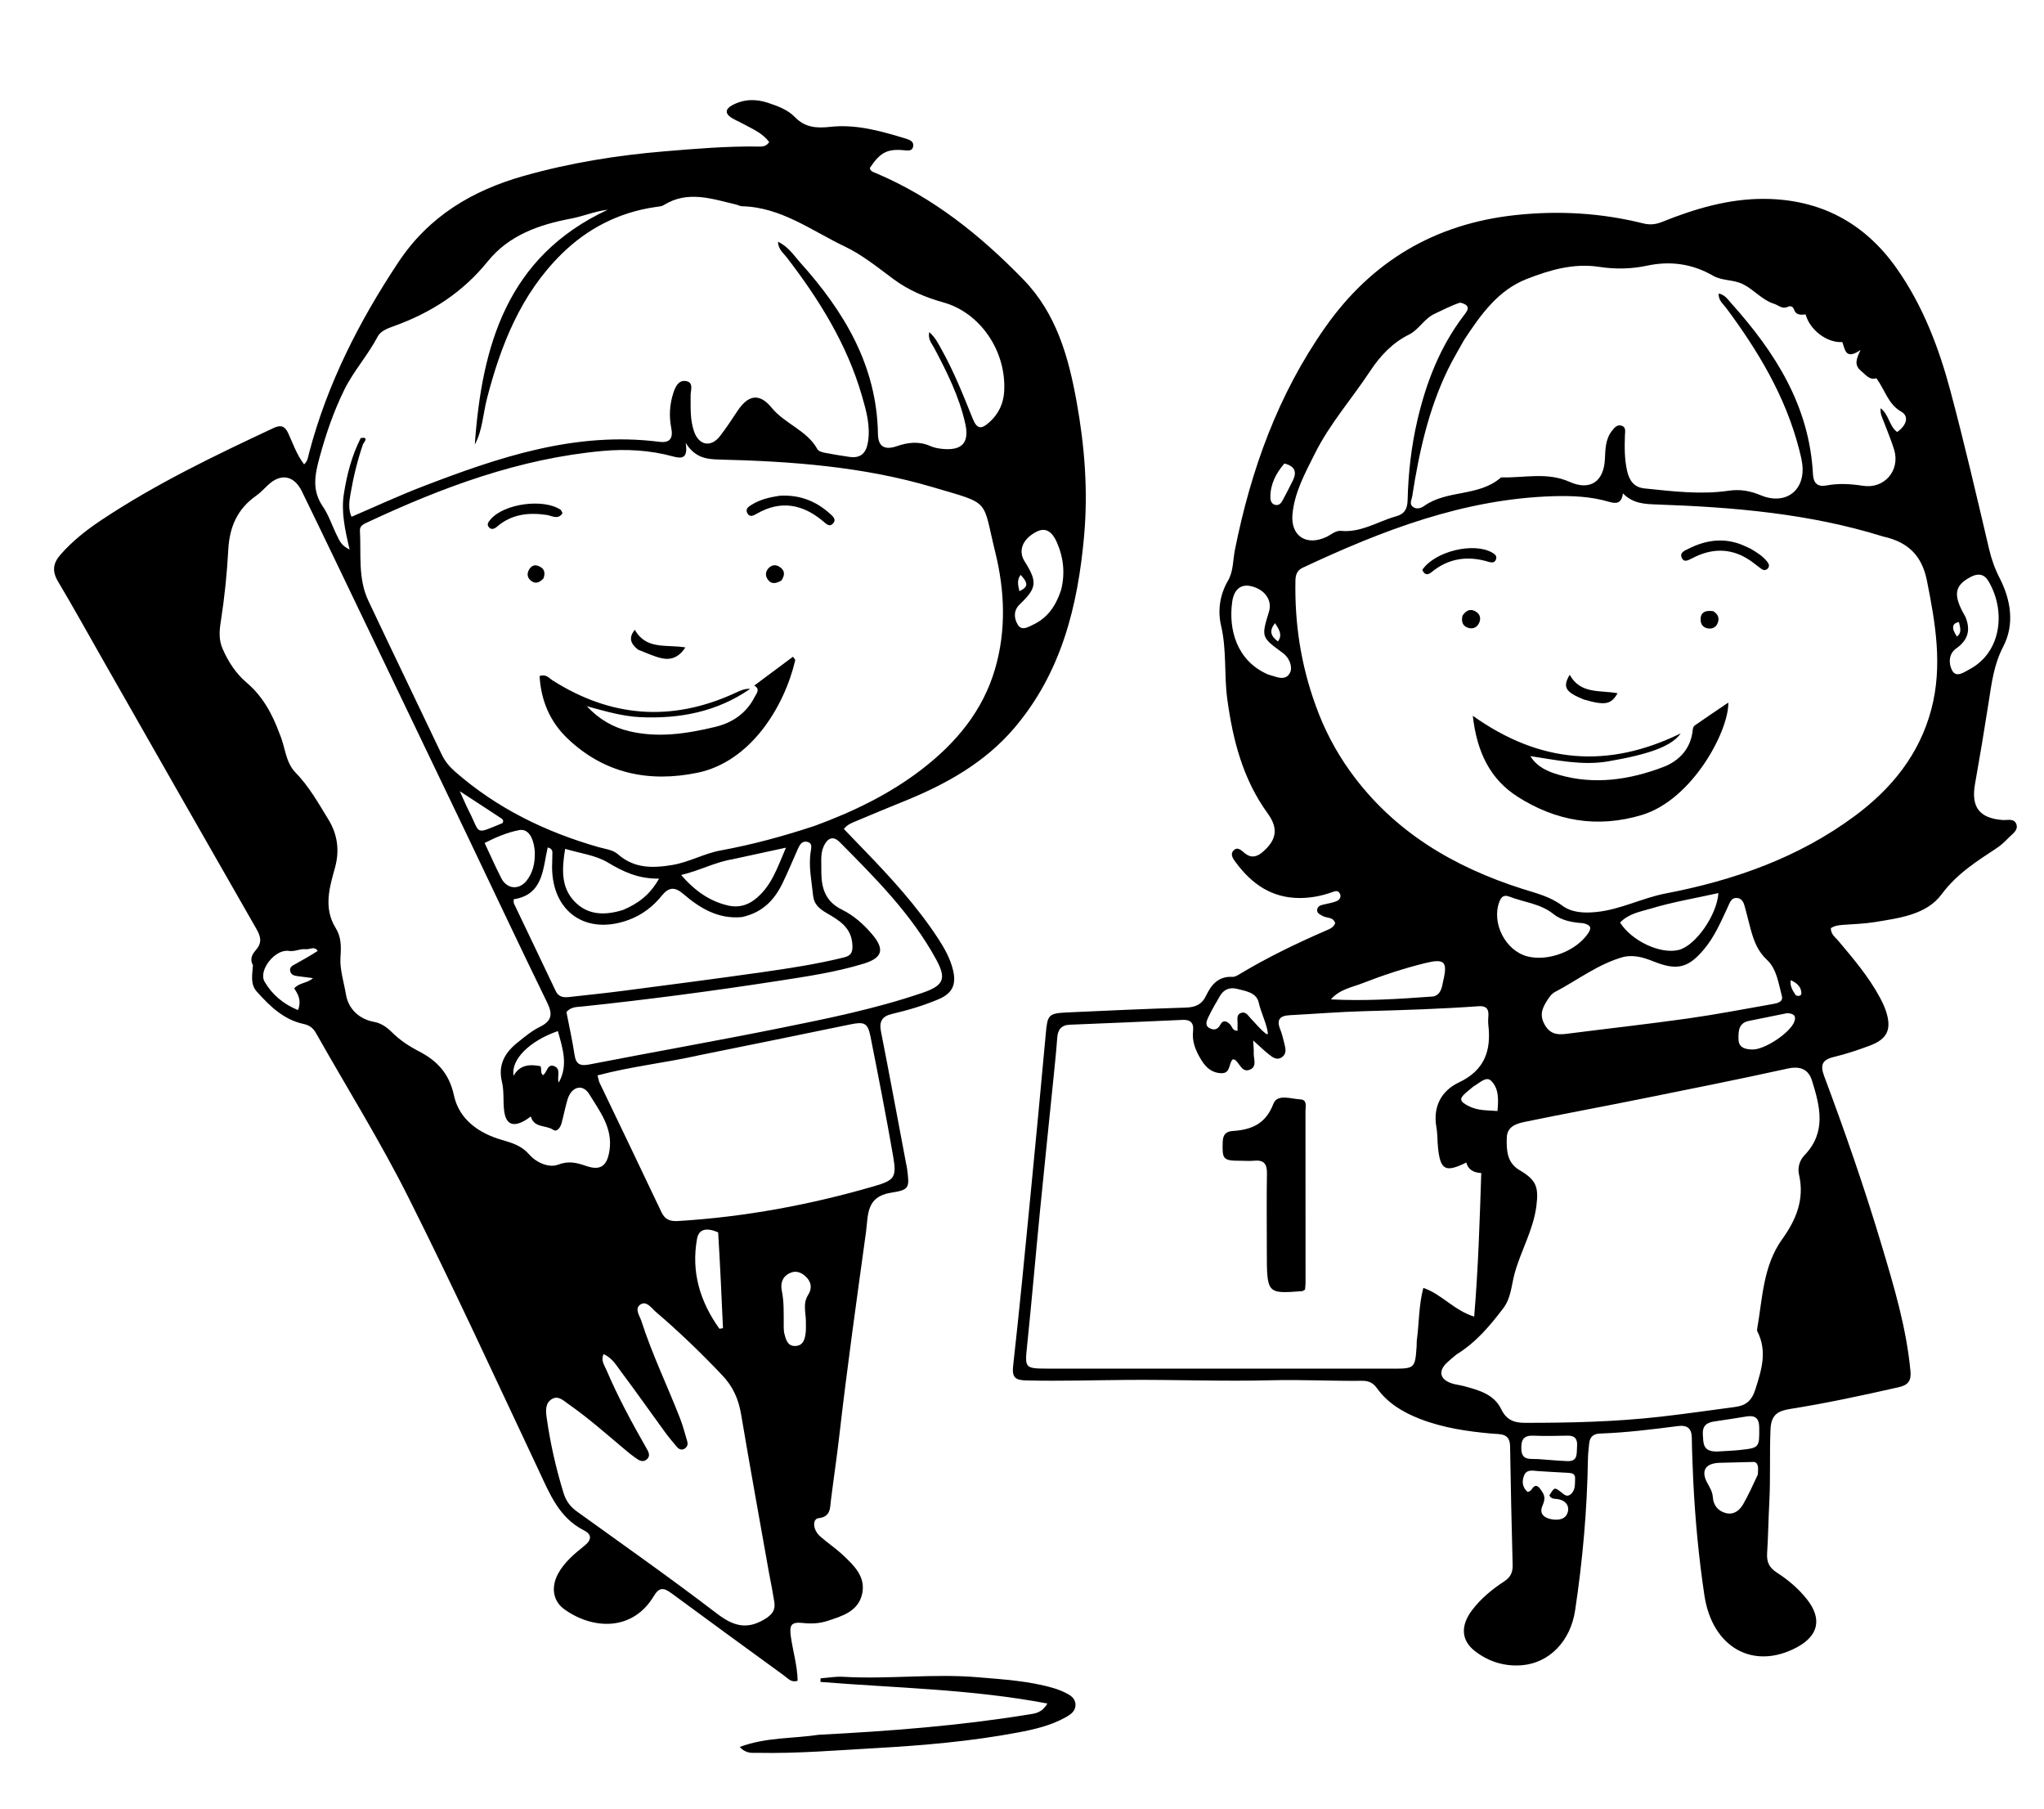 <svg version="1.1" id="Layer_1" xmlns="http://www.w3.org/2000/svg" xmlns:xlink="http://www.w3.org/1999/xlink" x="0px" y="0px"
	 width="100%" viewBox="0 0 832 736" enable-background="new 0 0 832 736" xml:space="preserve">
<path fill="#000000" opacity="1" stroke="none" 
	d="
M102.955,392.756 
	C101.443,390.031 102.912,388.065 104.225,386.525 
	C106.738,383.576 106.172,381.154 104.384,378.037 
	C83.662,341.916 63.073,305.718 42.452,269.539 
	C36.183,258.54 30.055,247.458 23.588,236.576 
	C21.134,232.446 21.585,229.174 24.6,225.732 
	C29.479,220.163 35.227,215.649 41.349,211.578 
	C63.486,196.86 87.363,185.401 111.367,174.169 
	C114.244,172.823 115.93,173.302 117.289,176.229 
	C119.244,180.439 120.706,184.917 123.778,188.971 
	C125.304,187.623 125.417,185.828 125.849,184.189 
	C133.239,156.172 146.153,130.824 162.127,106.752 
	C174.571,87.999 192.164,77.547 213.168,71.597 
	C231.958,66.273 251.109,63.199 270.56,61.577 
	C283.175,60.525 295.767,59.464 308.438,59.63 
	C310.039,59.651 311.806,59.788 313.082,57.83 
	C310.377,54.076 306.158,52.439 302.311,50.306 
	C300.855,49.499 299.288,48.882 297.876,48.008 
	C295.015,46.237 295.198,44.347 298.048,42.817 
	C302.712,40.312 307.616,40.183 312.581,41.832 
	C316.557,43.154 320.66,44.645 323.54,47.632 
	C327.734,51.983 332.479,52.221 337.959,51.62 
	C348.613,50.452 358.74,53.383 368.79,56.437 
	C370.384,56.922 372.187,57.633 371.653,59.808 
	C371.252,61.445 369.706,61.306 368.331,61.167 
	C361.248,60.454 358.383,61.9 354.071,68.34 
	C354.265,69.775 355.56,70.043 356.561,70.466 
	C379.855,80.305 399.073,95.772 416.527,113.713 
	C429.974,127.535 434.894,145.116 438.199,163.294 
	C441.481,181.342 442.922,199.553 441.295,217.914 
	C438.754,246.601 432.014,273.839 412.779,296.358 
	C400.699,310.5 384.824,319.274 367.796,326.141 
	C361.313,328.755 354.864,331.453 348.421,334.162 
	C346.773,334.855 345.015,335.446 343.478,337.337 
	C346.407,340.376 349.256,343.337 352.111,346.293 
	C362.889,357.449 373.339,368.88 381.859,381.921 
	C384.514,385.984 386.864,390.207 387.973,394.977 
	C389.314,400.744 387.576,404.261 382.118,406.59 
	C375.98,409.208 369.578,411.089 363.095,412.61 
	C359.016,413.567 357.789,415.658 358.602,419.788 
	C362.134,437.712 365.451,455.679 368.848,473.63 
	C368.971,474.284 369.141,474.932 369.225,475.591 
	C370.202,483.256 370.341,484.192 362.738,485.352 
	C352.419,486.926 353.425,494.641 352.502,501.349 
	C348.697,529.003 344.796,556.651 341.618,584.381 
	C340.615,593.14 339.3,601.85 338.214,610.592 
	C337.834,613.652 338.18,617.22 333.221,617.805 
	C330.556,618.12 330.842,622.574 333.812,625.187 
	C336.809,627.825 340.162,630.069 343.074,632.791 
	C347.615,637.035 352.432,641.628 350.947,648.538 
	C349.397,655.752 342.811,657.657 336.743,659.635 
	C333.554,660.674 330.27,660.837 326.883,660.466 
	C322.173,659.952 321.24,661.145 321.887,665.822 
	C322.723,671.862 324.558,677.762 324.678,683.954 
	C322.098,684.824 320.77,683.04 319.248,681.932 
	C303.894,670.754 288.532,659.587 273.252,648.311 
	C270.271,646.111 268.361,645.762 266.159,649.457 
	C257.576,663.855 241.388,663.271 229.681,654.854 
	C225.072,651.54 224.229,645.886 227.117,640.497 
	C229.702,635.673 233.862,632.266 238.006,628.93 
	C240.965,626.547 240.855,624.357 237.744,622.789 
	C227.497,617.629 223.741,607.815 219.256,598.303 
	C201.711,561.093 184.541,523.689 166.073,486.939 
	C154.643,464.195 141.104,442.511 128.573,420.317 
	C127.401,418.241 125.832,417.182 123.554,416.69 
	C115.448,414.939 109.865,409.455 104.577,403.586 
	C101.742,400.439 102.735,396.712 102.955,392.756 
M331.635,336.067 
	C347.191,330.342 362.023,323.233 375.227,313.062 
	C389.144,302.342 400.054,289.317 405.046,272.171 
	C409.625,256.448 408.992,240.436 405.13,224.776 
	C399.679,202.672 403.614,205.347 379.692,198.252 
	C351.428,189.871 322.182,187.714 292.838,187.006 
	C287.742,186.883 282.904,186.386 279.096,180.214 
	C280.143,186.613 277.57,186.73 273.996,185.753 
	C264.566,183.174 254.884,182.637 245.249,183.516 
	C211.436,186.599 180.159,198.242 149.7,212.489 
	C148.195,213.193 146.397,213.866 146.51,215.903 
	C147.04,225.477 145.643,235.356 149.91,244.406 
	C159.783,265.35 169.9,286.18 179.827,307.099 
	C181.157,309.901 183.034,312.085 185.322,314.086 
	C202.334,328.966 222.101,338.568 243.684,344.743 
	C246.389,345.517 249.407,345.76 251.588,347.673 
	C258.175,353.448 265.662,353.335 273.708,351.987 
	C280.532,350.843 286.574,347.322 293.242,346.1 
	C306.05,343.752 318.556,340.387 331.635,336.067 
M146.814,178.287 
	C150.542,177.536 147.892,180.376 147.8,180.641 
	C145.506,187.27 143.867,194.061 142.68,200.957 
	C142.159,203.984 141.67,207.097 143.083,210.304 
	C152.863,206.115 162.207,201.757 171.807,198.064 
	C202.869,186.115 234.221,175.441 268.385,179.794 
	C272.909,180.371 274.019,178.112 273.228,174.13 
	C272.266,169.291 272.578,164.474 274.109,159.822 
	C274.883,157.469 276.161,154.635 279.108,155.052 
	C282.504,155.533 281.105,158.755 281.116,160.833 
	C281.141,165.838 280.842,170.872 282.546,175.673 
	C284.538,181.286 289.409,182.157 293.033,177.509 
	C295.587,174.233 297.867,170.735 300.165,167.267 
	C304.531,160.675 309.09,159.797 314.118,165.942 
	C319.537,172.565 328.47,175.071 332.744,182.834 
	C333.192,183.648 334.732,184.055 335.841,184.276 
	C339.101,184.927 342.393,185.426 345.683,185.917 
	C350.176,186.587 352.496,184.561 353.262,180.115 
	C354.411,173.451 352.614,167.171 350.817,160.982 
	C344.728,140.009 333.4,121.833 320.197,104.692 
	C318.879,102.98 316.83,101.571 316.664,98.358 
	C320.984,100.449 323.11,103.93 325.696,106.812 
	C343.575,126.735 356.915,148.726 357.363,176.608 
	C357.445,181.722 360.042,183.288 365.056,181.567 
	C369.639,179.994 374.082,179.48 378.671,181.511 
	C380.167,182.173 381.875,182.501 383.517,182.666 
	C391.625,183.479 394.668,180.153 392.893,172.307 
	C390.406,161.316 385.429,151.334 380.177,141.465 
	C379.255,139.733 377.649,138.094 378.244,135.133 
	C380.737,137.357 381.869,139.749 383.146,142.026 
	C388.21,151.059 392.029,160.646 395.882,170.232 
	C397.672,174.685 399.359,174.878 402.873,171.68 
	C406.498,168.382 408.451,164.198 408.74,159.358 
	C409.726,142.81 398.925,127.218 384.04,123.077 
	C376.831,121.072 369.93,118.188 363.767,113.643 
	C357.349,108.91 351.033,103.716 343.909,100.332 
	C330.371,93.9 317.96,84.286 302.007,83.931 
	C301.206,83.913 300.423,83.437 299.615,83.245 
	C289.788,80.911 279.965,77.378 270.168,83.456 
	C269.235,84.035 267.938,84.082 266.791,84.248 
	C251.935,86.407 239.181,92.93 228.568,103.381 
	C212.088,119.609 203.912,140.218 198.24,162.111 
	C196.601,168.436 196.416,175.127 193.263,180.922 
	C196.148,140.68 206.336,104.459 247.369,85.349 
	C242.125,85.955 237.432,88.016 232.428,88.958 
	C219.5,91.392 207.149,95.682 198.538,106.362 
	C188.37,118.973 175.453,127.274 160.421,132.681 
	C157.883,133.594 154.947,134.656 153.772,136.898 
	C149.785,144.507 143.906,151.011 140.184,158.543 
	C135.887,167.239 132.659,176.607 130.077,186.132 
	C128.185,193.113 126.867,199.459 131.357,206.029 
	C133.862,209.696 135.238,214.123 137.26,218.139 
	C138.168,219.941 138.889,222.036 142.311,223.612 
	C140.349,215.382 138.807,208.146 140.005,200.748 
	C141.234,193.153 143.068,185.744 146.814,178.287 
M113.843,298.713 
	C116.11,303.872 116.158,310.148 120.221,314.305 
	C125.795,320.008 129.596,326.845 133.669,333.478 
	C137.325,339.43 138.327,345.967 136.36,353.089 
	C134.127,361.175 131.571,369.473 136.645,377.657 
	C138.904,381.3 138.91,385.076 138.581,389.597 
	C138.238,394.315 139.981,399.676 140.828,404.737 
	C141.762,410.316 145.933,414.699 152.298,415.849 
	C155.172,416.368 157.524,418.066 159.546,420.078 
	C162.777,423.292 166.482,425.734 170.517,427.82 
	C177.906,431.64 182.861,436.828 184.773,445.745 
	C186.87,455.525 194.889,461.174 204.258,463.866 
	C208.557,465.101 212.38,466.289 215.402,469.789 
	C218.441,473.308 223.638,475.281 227.066,473.979 
	C231.613,472.251 234.794,473.187 238.759,474.528 
	C244.625,476.511 247.151,474.302 248.088,468.181 
	C249.495,458.993 244.102,452.223 239.89,445.316 
	C237.143,440.813 232.579,442.21 231.016,447.41 
	C230.062,450.585 229.448,453.862 228.585,457.067 
	C228.125,458.777 226.747,460.834 225.206,459.776 
	C222.205,457.717 217.393,459.148 216.07,454.325 
	C215.122,454.991 214.613,455.391 214.065,455.727 
	C208.855,458.925 205.824,457.617 205.171,451.715 
	C204.749,447.913 205.207,443.942 204.32,440.277 
	C202.604,433.19 205.595,428.306 210.715,424.199 
	C213.568,421.911 216.455,419.501 219.699,417.901 
	C224.5,415.535 225.11,412.876 222.767,408.08 
	C211.659,385.336 200.908,362.417 189.982,339.584 
	C176.9,312.242 163.778,284.919 150.658,257.596 
	C141.428,238.375 132.237,219.135 122.894,199.969 
	C119.657,193.329 114.144,192.502 108.955,197.513 
	C107.399,199.016 105.88,200.605 104.125,201.844 
	C96.576,207.174 93.425,214.504 92.928,223.613 
	C92.396,233.382 91.403,243.162 89.888,252.824 
	C89.266,256.784 89.002,260.313 90.595,263.979 
	C92.888,269.257 95.985,274.045 100.338,277.743 
	C106.799,283.234 110.737,290.208 113.843,298.713 
M284.766,429.382 
	C271.09,432.481 257.06,433.941 243.223,437.617 
	C243.621,439.084 243.717,439.914 244.058,440.626 
	C252.466,458.203 260.953,475.741 269.28,493.356 
	C270.782,496.532 273.05,497.061 276.151,496.872 
	C303.166,495.224 329.601,490.313 355.563,482.79 
	C364.182,480.293 365.05,479.178 363.517,470.341 
	C360.701,454.115 357.53,437.948 354.325,421.793 
	C353.235,416.301 351.853,415.689 346.209,416.852 
	C326.014,421.014 305.815,425.157 284.766,429.382 
M313.057,640.272 
	C309.231,618.676 305.292,597.1 301.65,575.473 
	C300.619,569.348 298.34,564.231 294.022,559.685 
	C285.408,550.618 276.44,541.946 266.932,533.837 
	C265.15,532.317 263.221,529.232 260.719,530.83 
	C258.11,532.498 260.385,535.427 261.086,537.605 
	C265.426,551.091 271.601,563.858 276.753,577.028 
	C277.96,580.114 278.795,583.348 279.735,586.534 
	C280.096,587.757 279.766,588.866 278.602,589.55 
	C277.348,590.288 276.278,589.679 275.502,588.779 
	C273.767,586.764 272.078,584.699 270.512,582.552 
	C264.626,574.482 258.888,566.303 252.894,558.315 
	C250.89,555.645 249.145,552.512 245.665,551.048 
	C244.504,553.689 246.005,555.529 246.816,557.433 
	C251.456,568.324 257.066,578.72 262.932,588.99 
	C263.78,590.474 265.11,592.408 263.175,593.951 
	C261.374,595.387 259.729,593.997 258.236,592.94 
	C257.15,592.171 256.105,591.339 255.084,590.485 
	C247.295,583.971 239.714,577.197 231.371,571.375 
	C229.376,569.983 227.247,567.778 224.664,569.317 
	C221.821,571.011 222.14,574.207 222.536,577.021 
	C223.997,587.403 226.321,597.594 229.41,607.622 
	C230.388,610.8 232.122,613.13 234.828,615.079 
	C253.88,628.794 273.09,642.308 291.732,656.564 
	C298.292,661.581 303.817,663.393 311.217,658.937 
	C314.292,657.086 315.711,655.257 315.176,651.888 
	C314.602,648.281 313.932,644.689 313.057,640.272 
M302.033,373.191 
	C292.465,374.136 284.959,369.651 278.14,363.781 
	C274.751,360.864 272.243,360.919 269.429,364.42 
	C265.831,368.896 261.365,372.323 255.904,374.339 
	C238.635,380.715 224.766,371.169 224.721,352.855 
	C224.717,351.191 224.851,349.526 224.827,347.863 
	C224.811,346.79 225.235,345.45 222.947,344.852 
	C220.91,353.545 221.215,364.086 209.085,365.947 
	C209.132,366.743 209.017,367.292 209.209,367.695 
	C214.86,379.56 220.569,391.397 226.197,403.273 
	C227.363,405.733 229.34,405.983 231.61,405.729 
	C239.038,404.899 246.477,404.144 253.888,403.177 
	C272.655,400.73 291.427,398.298 310.164,395.633 
	C321.336,394.044 332.501,392.338 343.482,389.628 
	C346.425,388.901 347.157,387.609 346.96,384.377 
	C346.529,377.305 341.49,374.503 336.483,371.561 
	C333.617,369.877 331.327,368.066 330.97,364.466 
	C330.38,358.523 329.047,352.63 329.988,346.599 
	C330.241,344.982 330.801,343.006 328.457,342.552 
	C326.483,342.17 325.523,343.749 324.815,345.336 
	C322.714,350.043 320.766,354.824 318.505,359.452 
	C315.236,366.142 310.523,371.313 302.033,373.191 
M334.324,355.256 
	C334.401,361.77 336.199,366.989 342.75,370.197 
	C347.485,372.516 351.585,376.159 355.059,380.275 
	C360.175,386.336 359.213,389.798 351.595,392.134 
	C340.113,395.655 328.239,397.388 316.42,399.214 
	C289.973,403.298 263.445,406.811 236.824,409.603 
	C234.82,409.814 232.446,409.665 230.558,411.825 
	C231.655,417.494 232.969,423.319 233.856,429.209 
	C234.455,433.186 236.187,433.895 239.986,433.155 
	C265.603,428.168 291.312,423.646 316.895,418.499 
	C336.615,414.531 356.372,410.541 375.464,404.025 
	C384.209,401.039 385.332,398.263 381.011,390.346 
	C370.985,371.977 356.334,357.338 341.776,342.674 
	C338.99,339.867 336.699,341.199 335.242,344.48 
	C333.825,347.67 334.422,351.038 334.324,355.256 
M253.628,370.283 
	C259.498,367.794 264.482,364.322 268.26,357.543 
	C259.755,357.676 253.586,354.677 247.318,350.93 
	C242.409,347.994 236.173,347.278 230.035,345.428 
	C228.71,353.609 228.266,361.012 233.848,366.839 
	C239.065,372.283 245.867,372.72 253.628,370.283 
M298.106,349.683 
	C291.073,350.829 284.838,354.281 277.249,356.073 
	C282.95,362.635 288.998,366.814 296.514,368.528 
	C300.194,369.367 303.827,368.588 306.941,366.259 
	C313.949,361.018 316.384,353.154 319.919,344.947 
	C312.194,346.619 305.562,348.055 298.106,349.683 
M431.886,240.189 
	C433.606,233.498 432.949,226.978 430.193,220.71 
	C428.067,215.877 425.319,214.593 421.808,216.433 
	C416.199,219.372 414.33,224.113 417.071,228.451 
	C422.335,236.783 422.045,239.294 415.127,245.879 
	C412.54,248.341 412.668,251.431 414.215,254.101 
	C415.814,256.863 418.32,255.241 420.395,254.276 
	C426.192,251.582 429.654,246.878 431.886,240.189 
M217.689,346.671 
	C217.243,340.681 214.917,337.094 211.262,337.81 
	C206.484,338.746 201.929,340.667 197.262,343.043 
	C199.677,348.173 201.73,352.857 204.061,357.398 
	C206.375,361.905 211.393,362.302 214.467,358.234 
	C216.827,355.11 217.823,351.448 217.689,346.671 
M292.323,501.486 
	C287.43,499.405 284.433,500.201 283.726,504.113 
	C281.284,517.625 284.95,529.695 292.801,540.683 
	C292.886,540.801 293.4,540.611 294.285,540.482 
	C293.716,527.777 293.145,515.028 292.323,501.486 
M129.321,386.961 
	C127.948,384.87 126.042,386.47 124.399,386.274 
	C122.083,385.998 119.966,387.365 117.534,386.968 
	C112.083,386.076 104.99,394.832 107.719,399.526 
	C110.764,404.762 115.441,408.677 121.304,411.039 
	C122.778,407.283 121.431,404.713 119.753,402.225 
	C121.78,399.804 125.053,400.21 127.4,398.041 
	C125.025,397.734 123.068,397.471 121.109,397.231 
	C119.721,397.06 118.41,396.685 118.114,395.115 
	C117.795,393.423 119.213,392.871 120.354,392.234 
	C123.242,390.622 126.15,389.046 129.321,386.961 
M319.009,540.115 
	C319.078,540.942 319.032,541.798 319.238,542.588 
	C319.873,545.023 320.513,547.836 323.673,547.741 
	C327.074,547.639 327.702,544.784 327.973,542.023 
	C328.102,540.707 328.014,539.37 328.037,538.042 
	C328.102,534.318 326.619,530.559 328.975,526.901 
	C330.677,524.26 330.28,521.504 327.764,519.287 
	C325.847,517.599 323.727,516.957 321.352,518.135 
	C318.338,519.63 317.635,522.376 318.241,525.315 
	C319.193,529.931 318.973,534.563 319.009,540.115 
M219.992,433.867 
	C220.602,434.992 219.795,436.52 221.002,437.54 
	C222.747,436.474 222.744,432.769 225.554,433.844 
	C228.633,435.023 226.519,438.462 227.45,440.51 
	C231.372,433.475 229.038,426.616 227.072,419.586 
	C215.445,423.616 207.862,431.267 209.058,437.763 
	C211.501,433.377 215.455,432.986 219.992,433.867 
M204.532,334.961 
	C205.339,333.676 204.243,333.157 203.489,332.658 
	C198.31,329.231 193.098,325.854 187.153,321.976 
	C188.625,325.187 189.68,327.733 190.931,330.178 
	C195.698,339.493 192.894,339.725 204.532,334.961 
M414.965,240.574 
	C418.505,238.885 418.671,237.364 415.444,233.939 
	C413.944,235.898 414.304,237.995 414.965,240.574 
z"/>
<path fill="#000000" opacity="1" stroke="none" 
	d="
M689.229,602.586 
	C688.982,596.461 688.705,590.801 688.645,585.139 
	C688.602,581.174 686.725,579.843 682.955,580.33 
	C672.4,581.693 661.836,582.995 651.186,583.374 
	C648.63,583.465 647.143,584.737 646.88,587.298 
	C646.659,589.447 646.398,591.602 646.363,593.759 
	C646.033,614.418 644.216,634.957 641.135,655.375 
	C639.247,667.89 630.616,676.727 619.515,677.646 
	C612.455,678.23 605.949,676.234 600.346,671.882 
	C594.756,667.54 594.385,661.533 599.27,655.144 
	C602.844,650.47 607.368,646.737 612.265,643.538 
	C614.797,641.884 615.796,639.883 615.718,636.911 
	C615.294,620.776 614.922,604.639 614.668,588.501 
	C614.582,583.067 610.544,583.691 607.242,583.395 
	C597.268,582.502 587.436,581.07 578.019,577.419 
	C571.042,574.713 564.815,570.995 560.4,564.815 
	C558.858,562.655 556.97,561.88 554.465,561.906 
	C542.146,562.037 529.848,561.367 517.504,561.685 
	C498.044,562.186 478.554,561.405 459.079,561.539 
	C445.263,561.634 431.452,562.101 417.629,561.744 
	C413.489,561.637 411.846,560.688 412.382,555.912 
	C414.978,532.791 417.193,509.626 419.454,486.469 
	C421.603,464.467 423.692,442.459 425.702,420.444 
	C426.378,413.041 426.783,412.355 434.251,412.006 
	C450.383,411.254 466.518,410.537 482.659,410.033 
	C486.581,409.91 489.243,408.773 490.981,405.08 
	C493.055,400.675 496.027,397.2 501.648,397.529 
	C502.548,397.581 503.569,397.011 504.402,396.509 
	C515.701,389.708 527.538,383.983 539.622,378.736 
	C541.105,378.092 542.765,377.539 543.481,375.693 
	C542.72,373.011 539.947,373.723 538.231,372.676 
	C537.232,372.066 535.999,371.646 536.149,370.206 
	C536.293,368.818 537.458,368.406 538.63,368.118 
	C540.396,367.685 542.232,367.433 543.907,366.772 
	C545.188,366.267 546.141,365.097 545.354,363.564 
	C544.649,362.191 543.41,362.636 542.284,363.039 
	C538.024,364.565 533.703,365.429 529.106,365.438 
	C517.69,365.46 509.579,359.771 503.1,351.053 
	C502.029,349.613 500.551,347.755 502.083,346.125 
	C503.82,344.276 505.411,346.225 506.786,347.29 
	C509.396,349.31 511.628,348.702 513.945,346.719 
	C519.747,341.756 520.377,337.026 516.017,331.023 
	C505.933,317.138 501.827,301.194 499.556,284.48 
	C498.213,274.587 499.372,264.574 497.048,254.692 
	C495.611,248.583 496.461,242.129 499.847,236.312 
	C502.073,232.488 501.828,227.943 502.673,223.724 
	C509.175,191.223 520.194,160.569 539.402,133.231 
	C558.315,106.311 584.055,91.068 616.83,87.53 
	C634.405,85.633 651.731,86.637 668.846,90.907 
	C671.645,91.605 673.973,91.335 676.54,90.303 
	C689.912,84.927 703.715,80.833 718.193,80.929 
	C740.858,81.079 758.96,90.61 772.083,109.289 
	C782.779,124.512 789.263,141.644 793.996,159.393 
	C799.65,180.591 804.61,201.978 809.626,223.34 
	C810.618,227.566 811.965,231.381 813.969,235.295 
	C818.519,244.184 820.117,254.094 815.379,263.18 
	C811.606,270.415 810.696,277.903 809.499,285.573 
	C807.758,296.736 805.909,307.884 803.928,319.007 
	C802.255,328.393 805.643,332.945 815.088,333.693 
	C817.118,333.854 819.923,332.828 820.784,335.501 
	C821.552,337.886 819.171,339.311 817.706,340.812 
	C816.199,342.356 814.616,343.9 812.827,345.08 
	C804.604,350.505 796.529,355.55 790.302,363.947 
	C784.158,372.234 773.174,373.58 763.258,375.213 
	C759.004,375.914 754.651,376.037 750.338,376.352 
	C748.513,376.485 746.751,376.679 745.232,377.72 
	C745.231,380.217 747.049,381.396 748.288,382.869 
	C754.402,390.142 760.574,397.37 765.119,405.785 
	C766.144,407.682 767.107,409.658 767.753,411.706 
	C770.025,418.904 768.225,422.824 761.176,425.474 
	C756.354,427.287 751.428,428.926 746.425,430.128 
	C741.634,431.28 740.848,433.448 742.532,437.951 
	C750.986,460.563 758.922,483.364 765.842,506.497 
	C770.893,523.383 775.997,540.269 777.644,557.963 
	C778.016,561.95 776.676,563.648 772.823,564.519 
	C758.22,567.821 743.593,570.994 728.804,573.337 
	C723.873,574.118 720.941,575.532 720.678,581.609 
	C720.245,591.607 720.719,601.601 720.177,611.584 
	C719.807,618.394 719.743,625.221 719.298,632.025 
	C719.069,635.537 720.074,637.9 723.165,639.886 
	C727.787,642.856 732.026,646.42 735.473,650.774 
	C741.759,658.713 740.275,665.638 731.333,670.4 
	C713.686,679.8 696.952,670.473 693.767,649.202 
	C691.477,633.907 690.016,618.51 689.229,602.586 
M535.52,287.04 
	C538.953,296.676 543.648,305.66 549.62,313.956 
	C567.217,338.398 591.672,352.802 619.818,361.76 
	C625.338,363.517 630.915,364.806 635.793,368.455 
	C639.692,371.371 644.583,371.632 649.641,371.146 
	C659.562,370.192 668.354,365.434 678.01,363.583 
	C705.775,358.259 732.071,349.041 755.024,332.018 
	C769.974,320.93 781.295,307.012 786.15,288.594 
	C790.797,270.967 787.828,253.697 784.341,236.258 
	C782.276,225.93 776.521,220.641 766.899,218.418 
	C766.737,218.38 766.572,218.349 766.413,218.3 
	C736.572,209.002 705.773,206.389 674.774,205.307 
	C669.72,205.13 664.81,205.071 660.592,200.762 
	C660.108,205.019 657.727,205.023 655.015,204.222 
	C647.566,202.022 639.906,201.69 632.24,201.924 
	C595.799,203.038 562.671,215.842 530.234,231.037 
	C527.944,232.109 527.341,233.953 527.297,236.324 
	C526.979,253.463 529.399,270.155 535.52,287.04 
M428.577,556.941 
	C474.716,556.951 520.855,556.968 566.993,556.963 
	C575.871,556.962 576.015,556.786 576.637,547.767 
	C576.694,546.937 576.613,546.092 576.725,545.272 
	C577.659,538.395 577.463,531.37 579.359,524.088 
	C586.811,526.626 591.784,533.202 600.061,535.787 
	C601.719,516.022 602.3,496.865 602.941,477.356 
	C599.788,477.188 597.599,475.979 596.849,473.093 
	C588.371,477.248 586.312,476.156 585.347,467.188 
	C585.045,464.376 585.175,461.5 584.683,458.728 
	C583.189,450.306 586.734,443.849 593.826,440.494 
	C604.331,435.524 607.051,427.526 605.812,417.017 
	C605.657,415.705 605.801,414.354 605.856,413.023 
	C605.976,410.123 604.451,409.284 601.781,409.476 
	C586.337,410.589 570.867,411.07 555.389,411.485 
	C545.244,411.756 535.116,412.595 524.977,413.124 
	C521.009,413.331 519.479,414.909 521.118,418.905 
	C521.932,420.891 522.351,423.043 522.902,425.133 
	C523.385,426.968 523.626,428.893 521.872,430.161 
	C519.813,431.649 518.025,430.316 516.47,429.069 
	C514.437,427.437 512.562,425.606 510.089,423.385 
	C510.199,425.508 510.393,426.955 510.32,428.389 
	C510.199,430.754 511.767,433.91 508.931,435.211 
	C505.604,436.738 504.717,432.897 502.793,431.344 
	C502.571,431.165 502.192,431.183 501.775,431.083 
	C500.059,432.784 500.992,436.815 497.191,436.725 
	C493.331,436.634 490.9,434.508 488.92,431.247 
	C486.688,427.573 485.12,423.898 485.634,419.52 
	C486.003,416.383 484.679,414.878 481.385,415.029 
	C466.088,415.73 450.788,416.386 435.487,416.997 
	C431.921,417.139 430.561,419.048 430.328,422.387 
	C429.98,427.358 429.464,432.317 428.963,437.275 
	C427.106,455.63 425.173,473.977 423.369,492.337 
	C421.55,510.862 419.966,529.41 418.047,547.924 
	C417.147,556.612 417.193,556.917 426.108,556.941 
	C426.608,556.942 427.108,556.94 428.577,556.941 
M592.754,551.26 
	C591.489,552.344 590.172,553.373 588.967,554.52 
	C585.31,558.006 586.101,561.382 590.98,562.965 
	C592.557,563.477 594.246,563.627 595.852,564.063 
	C601.854,565.69 608.094,567.306 611.06,573.45 
	C613.142,577.763 616.204,579.002 620.602,579.005 
	C639.076,579.022 657.529,578.599 675.899,576.511 
	C685.983,575.365 696.033,573.922 706.094,572.575 
	C710.471,571.989 712.941,570.341 714.547,565.294 
	C717.1,557.271 719.398,549.815 715.33,541.805 
	C715.191,541.53 715.189,541.136 715.245,540.819 
	C717.441,528.278 717.606,515.152 725.474,504.215 
	C731.133,496.348 734.574,488.01 732.293,478.034 
	C731.646,475.204 732.452,472.244 734.515,470.104 
	C743.535,460.744 740.833,450.168 737.556,439.721 
	C736.151,435.24 732.892,433.69 727.707,434.833 
	C707.24,439.344 686.677,443.423 666.13,447.559 
	C650.96,450.613 635.739,453.411 620.585,456.543 
	C617.208,457.241 613.467,458.454 613.328,462.916 
	C613.172,467.96 613.346,473.11 618.444,476.129 
	C625.197,480.129 626.385,482.769 625.389,490.714 
	C624.168,500.453 619.075,508.911 616.515,518.228 
	C615.217,522.949 615.091,528.182 611.912,532.359 
	C606.567,539.383 600.992,546.158 592.754,551.26 
M595.918,138.395 
	C593.749,142.332 591.407,146.184 589.44,150.219 
	C581.467,166.571 577.605,184.101 574.845,201.936 
	C574.621,203.378 573.586,204.945 574.982,206.141 
	C576.454,207.403 578.337,206.862 579.654,205.919 
	C589.016,199.224 601.921,202.182 610.851,194.394 
	C610.963,194.296 611.169,194.263 611.329,194.267 
	C620.526,194.501 629.77,192.012 638.886,196.085 
	C647.303,199.846 652.808,195.92 653.263,186.918 
	C653.463,182.966 653.434,178.838 656.041,175.444 
	C657.052,174.127 658.234,172.589 660.132,173.24 
	C661.951,173.863 661.469,175.687 661.418,177.147 
	C661.248,181.979 661.219,186.774 662.289,191.559 
	C663.186,195.569 665.11,198.325 669.401,198.762 
	C680.802,199.923 692.235,201.369 703.671,199.693 
	C708.349,199.007 712.386,199.753 716.702,201.541 
	C727.012,205.812 735.111,199.391 733.555,188.486 
	C733.274,186.516 732.766,184.571 732.268,182.639 
	C726.75,161.273 715.633,142.805 702.623,125.306 
	C701.377,123.63 699.348,122.195 699.609,119.433 
	C702.181,120.018 703.268,121.829 704.562,123.269 
	C722.511,143.245 736.528,165.125 737.96,193.012 
	C738.143,196.582 739.829,198.239 743.447,197.559 
	C748.425,196.623 753.327,196.916 758.337,197.691 
	C767.056,199.04 773.548,191.414 771.001,183.018 
	C769.844,179.203 768.257,175.518 766.858,171.777 
	C766.224,170.082 765.232,168.456 765.51,166.112 
	C769.025,168.909 768.978,173.509 772.241,175.798 
	C776.22,172.941 777.085,169.329 773.9,167.527 
	C768.505,164.473 767.311,158.672 763.756,153.928 
	C761.024,154.802 759.439,152.544 757.393,150.811 
	C754.721,148.549 755.541,146.114 757.337,142.421 
	C751.035,146.742 751.018,142.004 749.904,139.206 
	C743.687,139.598 736.689,134.308 734.978,127.969 
	C733.02,128.128 731.006,128.375 730.167,125.776 
	C729.846,124.784 728.803,124.322 727.682,124.863 
	C725.478,125.925 723.958,124.216 722.118,123.63 
	C717.249,122.081 714.063,117.97 709.539,115.686 
	C705.471,113.632 701.147,114.43 697.19,112.143 
	C689.017,107.419 679.988,106.065 670.514,108.096 
	C664.128,109.464 657.535,109.614 651.106,108.616 
	C640.594,106.983 630.861,109.851 621.423,113.542 
	C609.852,118.067 602.872,127.825 595.918,138.395 
M594.335,123.146 
	C590.763,124.303 587.458,126.082 584.107,127.617 
	C579.596,129.683 577.651,134.097 573.531,136.148 
	C566.777,139.51 561.799,144.81 557.69,151.034 
	C550.284,162.253 541.281,172.427 535.24,184.525 
	C531.315,192.387 526.955,200.214 526.099,209.19 
	C525.248,218.11 531.749,222.358 539.94,218.485 
	C541.883,217.566 543.637,215.825 545.867,216.036 
	C554.121,216.814 560.87,212.159 568.328,210.093 
	C571.698,209.159 572.878,207.088 572.966,203.483 
	C573.233,192.509 574.462,181.609 576.967,170.89 
	C580.563,155.506 586.193,141.031 595.865,128.331 
	C597.229,126.54 599.19,124.28 594.335,123.146 
M661.074,389.346 
	C650.646,392.146 642.195,398.843 632.833,403.741 
	C631.717,404.325 630.803,405.513 630.092,406.613 
	C628.185,409.562 626.521,412.384 628.405,416.301 
	C630.375,420.397 633.265,421.265 637.324,420.745 
	C653.827,418.631 670.368,416.801 686.842,414.486 
	C698.369,412.866 709.815,410.658 721.283,408.636 
	C723.19,408.3 725.982,407.897 725.285,405.269 
	C723.929,400.155 723.163,394.244 719.305,390.673 
	C715.401,387.062 713.93,382.87 712.628,378.255 
	C711.86,375.536 711.275,372.765 710.5,370.048 
	C709.96,368.157 709.643,365.815 707.25,365.46 
	C704.684,365.079 704.098,367.375 703.254,369.178 
	C700.439,375.19 697.891,381.261 693.467,386.47 
	C687.543,393.445 683.145,395.003 674.463,391.775 
	C670.408,390.267 666.446,388.365 661.074,389.346 
M644.495,375.698 
	C640.132,375.391 635.744,374.698 632.296,371.935 
	C626.987,367.683 620.35,367.195 614.372,364.87 
	C612.151,364.006 611.064,364.942 610.277,367.055 
	C607.066,375.669 612.798,386.88 621.693,389.184 
	C630.173,391.38 641.574,387.02 646.419,379.829 
	C647.744,377.863 647.915,376.507 644.495,375.698 
M659.439,375.419 
	C664.211,382.972 675.968,388.445 683.358,386.555 
	C690.145,384.82 698.827,372.507 699.48,363.43 
	C690.205,365.482 680.863,367.044 671.871,369.764 
	C667.739,371.014 663.081,371.683 659.439,375.419 
M799.955,250.894 
	C802.229,256.218 801.174,260.429 796.264,263.878 
	C793.039,266.143 793.169,270.239 794.659,272.925 
	C796.32,275.922 799.505,273.525 801.653,272.383 
	C814.923,265.326 816.523,248.206 809.254,236.271 
	C807.669,233.67 805.219,233.195 802.324,234.694 
	C795.512,238.221 794.789,242.041 799.955,250.894 
M516.182,274.491 
	C519.298,275.286 523.171,277.485 525.084,273.762 
	C526.284,271.427 524.807,267.662 522.289,265.812 
	C513.406,259.287 513.332,259.388 516.527,248.934 
	C517.957,244.255 514.836,239.82 509.205,238.528 
	C505.169,237.602 502.284,239.735 501.559,244.928 
	C499.987,256.2 503.399,268.94 516.182,274.491 
M583.59,405.49 
	C586.792,404.495 586.91,401.462 587.486,399.022 
	C589.317,391.256 587.919,390.014 580.148,391.917 
	C571.407,394.057 562.876,396.884 554.51,400.144 
	C550.143,401.846 545.251,402.614 541.738,406.691 
	C555.471,407.416 569.118,406.564 583.59,405.49 
M715.526,600.036 
	C715.522,598.421 716.005,596.733 714.905,595.322 
	C714.523,595.159 714.221,594.913 713.925,594.919 
	C709.288,595.018 704.653,595.151 700.017,595.273 
	C694.049,595.431 692.146,598.609 695.137,603.826 
	C696.147,605.587 697.064,607.219 697.206,609.286 
	C697.438,612.645 699.404,614.932 702.507,615.737 
	C705.621,616.544 708.044,614.749 709.525,612.162 
	C711.642,608.464 713.431,604.577 715.526,600.036 
M698.867,590.682 
	C702.011,590.479 705.168,590.389 708.298,590.052 
	C716.194,589.2 716.156,589.031 716.082,580.91 
	C716.046,577.061 714.382,575.853 710.843,576.423 
	C706.588,577.109 702.333,577.811 698.063,578.4 
	C694.856,578.842 692.891,580.023 693.144,583.806 
	C693.374,587.256 693.005,590.745 698.867,590.682 
M515.779,418.772 
	C514.909,415.072 513.189,411.677 512.334,407.907 
	C511.427,403.904 507.054,403.29 503.536,402.403 
	C500.691,401.685 498.212,402.55 496.66,405.163 
	C494.967,408.013 493.311,410.897 491.872,413.879 
	C491.19,415.292 490.312,417.252 492.223,418.331 
	C493.882,419.269 495.581,419.216 496.744,416.966 
	C497.793,414.936 499.359,415.436 500.756,416.934 
	C501.583,417.82 501.676,419.535 503.743,419.451 
	C503.743,418.438 503.714,417.475 503.749,416.515 
	C503.808,414.926 503.116,412.911 505.201,412.195 
	C507.186,411.513 508.073,413.392 509.195,414.537 
	C511.17,416.553 512.932,418.839 515.149,420.532 
	C516.54,421.594 515.998,419.992 515.779,418.772 
M628.096,607.634 
	C629.068,609.431 628.575,611.067 627.815,612.842 
	C626.422,616.095 628.713,617.657 631.217,618.18 
	C633.997,618.761 637.387,618.513 638.2,615.161 
	C638.834,612.551 637.049,610.461 634.048,610.042 
	C632.776,609.864 631.321,610.062 630.665,608.511 
	C632.722,605.206 632.789,605.122 635.466,607.247 
	C636.709,608.234 637.792,609.356 639.325,608.095 
	C641.377,606.406 641.026,603.887 641.134,601.621 
	C641.234,599.527 639.561,599.422 638.013,599.336 
	C634.043,599.115 630.072,598.923 626.106,598.645 
	C623.958,598.495 621.48,597.83 620.42,600.326 
	C619.428,602.66 619.568,605.171 621.735,607.068 
	C623.605,607.128 623.625,604.642 625.341,604.665 
	C626.585,605 627.066,606.115 628.096,607.634 
M727.44,412.296 
	C722.226,413.35 717.007,414.379 711.8,415.465 
	C707.597,416.343 707.583,419.806 707.65,422.929 
	C707.724,426.432 710.437,427.02 713.32,427.086 
	C718.315,427.2 728.838,420.192 730.408,415.651 
	C731.107,413.629 730.453,412.411 727.44,412.296 
M626.597,593.803 
	C630.4,594.072 634.199,594.43 638.007,594.585 
	C642.483,594.768 641.688,591.289 641.928,588.616 
	C642.175,585.852 641.245,584.153 638.081,584.226 
	C633.436,584.331 628.781,584.418 624.141,584.237 
	C620.028,584.076 619.105,586.066 619.257,589.76 
	C619.456,594.586 622.895,593.503 626.597,593.803 
M599.728,442.14 
	C598.714,442.984 597.683,443.809 596.688,444.676 
	C593.825,447.171 594.159,448.26 597.802,450.107 
	C601.7,452.084 605.408,451.766 609.538,452.118 
	C609.972,447.463 610.137,442.911 606.929,439.802 
	C604.934,437.868 602.437,440.593 599.728,442.14 
M522.792,188.624 
	C519.381,192.6 517.051,197.043 517.102,202.423 
	C517.115,203.771 517.572,205.16 519.165,205.47 
	C520.767,205.781 521.568,204.605 522.205,203.399 
	C523.597,200.769 524.99,198.138 526.29,195.461 
	C527.905,192.134 527.17,189.685 522.792,188.624 
M520.185,261.039 
	C522.132,258.31 520.661,256.193 518.998,253.572 
	C516.518,256.651 517.208,258.849 520.185,261.039 
M730.968,405.016 
	C732.034,405.532 733.284,405.246 733.256,404.196 
	C733.184,401.554 731.421,400.014 728.911,398.856 
	C728.518,401.296 729.598,402.921 730.968,405.016 
M797.378,253.152 
	C794.52,253.606 794.215,255.724 796.585,259.036 
	C798.533,257.57 797.969,255.633 797.378,253.152 
z"/>
<path fill="#000000" opacity="1" stroke="none" 
	d="
M333.32,705.946 
	C362.189,704.445 390.524,702.293 418.623,697.706 
	C421.16,697.292 423.926,697.213 426.342,693.23 
	C395.354,687.345 364.528,686.923 333.95,684.439 
	C333.973,683.952 333.996,683.464 334.019,682.976 
	C337.096,682.75 340.194,682.172 343.247,682.353 
	C361.542,683.443 379.835,680.97 398.142,682.548 
	C408.428,683.434 418.719,684.011 428.695,686.915 
	C430.286,687.379 431.863,687.967 433.352,688.69 
	C435.47,689.718 437.685,690.907 437.771,693.625 
	C437.856,696.321 435.832,697.686 433.729,698.856 
	C427.672,702.226 420.981,703.774 414.302,705.029 
	C395.161,708.625 375.79,710.29 356.357,711.384 
	C340.406,712.283 324.476,713.628 308.479,713.298 
	C306.234,713.252 303.77,713.812 301.119,710.898 
	C311.732,706.927 322.497,707.559 333.32,705.946 
z"/>
<path fill="#000000" opacity="1" stroke="none" 
	d="
M307,278.999 
	C312.256,275.084 317.511,271.169 322.773,267.249 
	C323.374,268.13 323.752,268.439 323.703,268.649 
	C319.228,287.762 305.459,310.012 283.9,314.461 
	C264.069,318.554 245.772,314.755 230.797,300.315 
	C223.786,293.555 220.175,284.913 219.639,275.103 
	C222.338,274.178 223.521,275.983 224.947,276.888 
	C248.729,291.986 273.418,293.843 299.064,282.082 
	C301.034,281.179 302.945,280.157 305.359,280.316 
	C291.878,289.664 276.652,292.6 260.547,291.835 
	C253.418,291.497 246.56,289.485 238.861,287.388 
	C244.048,292.913 249.683,296.009 256.025,297.535 
	C267.796,300.368 279.457,298.592 290.997,295.837 
	C298.12,294.137 303.792,290.301 307.167,283.634 
	C307.868,282.251 309.654,280.431 307,278.999 
z"/>
<path fill="#000000" opacity="1" stroke="none" 
	d="
M317.268,201.748 
	C325.44,201.24 332.055,203.878 337.747,208.969 
	C338.932,210.028 340.645,211.345 339.018,213.091 
	C337.622,214.588 336.29,213.171 335.17,212.226 
	C326.848,205.205 317.935,203.396 308.101,209.009 
	C306.846,209.726 305.237,210.718 304.208,208.854 
	C303.232,207.087 304.732,206.14 306.026,205.35 
	C309.342,203.323 313.031,202.385 317.268,201.748 
z"/>
<path fill="#000000" opacity="1" stroke="none" 
	d="
M222.927,209.601 
	C215.174,208.415 208.269,209.214 202.349,214.285 
	C201.303,215.181 199.926,215.842 198.877,214.389 
	C198.046,213.238 198.947,212.244 199.73,211.325 
	C205.139,204.98 221.047,202.75 228.134,207.398 
	C228.49,207.631 228.619,208.21 228.973,208.839 
	C227.39,211.307 225.31,210.283 222.927,209.601 
z"/>
<path fill="#000000" opacity="1" stroke="none" 
	d="
M259.685,264.36 
	C256.801,261.997 255.65,259.644 258.408,256.283 
	C263.005,264.547 271.357,262.177 278.976,263.462 
	C276.313,267.564 273.05,268.69 269.346,267.866 
	C266.149,267.155 263.118,265.698 259.685,264.36 
z"/>
<path fill="#000000" opacity="1" stroke="none" 
	d="
M318.104,236.198 
	C315.703,237.66 313.678,237.802 312.31,235.496 
	C311.398,233.958 311.677,232.307 313.019,231.03 
	C314.214,229.891 315.673,229.719 317.081,230.537 
	C319.312,231.834 319.77,233.67 318.104,236.198 
z"/>
<path fill="#000000" opacity="1" stroke="none" 
	d="
M221.225,235.369 
	C219.424,237.34 217.627,237.701 215.871,236.093 
	C214.5,234.836 214.488,233.179 215.448,231.634 
	C216.189,230.439 217.368,229.737 218.779,230.192 
	C221.115,230.944 222.29,232.474 221.225,235.369 
z"/>
<path fill="#000000" opacity="1" stroke="none" 
	d="
M668.341,331.642 
	C650.068,337.14 633.237,334.082 617.793,324.257 
	C606.632,317.156 601.184,306.205 599.489,291.269 
	C626.844,310.747 654.556,312.906 684.126,298.439 
	C680.499,303.612 671.553,306.917 654.614,309.823 
	C643.966,311.65 633.547,309.271 622.929,307.699 
	C625.654,312.153 630.132,314.024 634.515,315.294 
	C648.988,319.487 663.293,317.348 677.013,312.134 
	C683.497,309.669 688.323,304.629 689.032,296.945 
	C689.086,296.353 689.343,295.56 689.781,295.255 
	C694.239,292.147 698.755,289.122 703.5,285.907 
	C703.754,297.244 689.04,325.344 668.341,331.642 
z"/>
<path fill="#000000" opacity="1" stroke="none" 
	d="
M712.513,223.261 
	C715.286,224.879 717.654,226.41 719.424,228.68 
	C720.084,229.528 720.354,230.487 719.538,231.372 
	C718.712,232.268 717.721,232.051 716.854,231.433 
	C715.369,230.376 713.981,229.18 712.478,228.151 
	C705.432,223.325 698.024,222.882 690.318,226.428 
	C689.866,226.636 689.441,226.904 688.983,227.097 
	C687.514,227.715 685.669,229.174 684.628,227.137 
	C683.445,224.822 685.878,224.023 687.388,223.264 
	C694.006,219.94 700.887,218.796 708.069,221.328 
	C709.472,221.822 710.817,222.482 712.513,223.261 
z"/>
<path fill="#000000" opacity="1" stroke="none" 
	d="
M578.943,231.9 
	C584.167,224.23 599.995,220.557 607.442,224.909 
	C608.515,225.536 609.434,226.26 608.931,227.647 
	C608.407,229.091 607.167,229.005 606.013,228.653 
	C597.483,226.052 589.651,227.095 582.624,232.888 
	C581.354,233.935 579.883,234.205 578.943,231.9 
z"/>
<path fill="#000000" opacity="1" stroke="none" 
	d="
M644.676,284.661 
	C637.145,281.609 635.958,279.607 638.945,274.598 
	C643.324,282.594 651.432,280.79 658.421,282.109 
	C655.786,286.71 653.395,287.162 644.676,284.661 
z"/>
<path fill="#000000" opacity="1" stroke="none" 
	d="
M595.299,250.537 
	C596.931,248.114 598.787,247.559 600.949,249.031 
	C602.511,250.095 602.837,251.726 602.113,253.394 
	C601.393,255.051 599.925,255.979 598.146,255.619 
	C595.658,255.115 594.642,253.407 595.299,250.537 
z"/>
<path fill="#000000" opacity="1" stroke="none" 
	d="
M697.335,248.707 
	C699.674,250.122 699.956,251.955 698.994,253.932 
	C698.291,255.376 696.878,255.961 695.291,255.744 
	C693.673,255.522 692.495,254.474 692.293,252.914 
	C691.839,249.41 693.777,248.228 697.335,248.707 
z"/>
<path fill="#000000" opacity="1" stroke="none" 
	d="
M515.654,508.997 
	C515.65,498.172 515.525,487.844 515.706,477.521 
	C515.774,473.635 514.437,471.945 510.5,472.336 
	C508.686,472.515 506.839,472.366 505.007,472.362 
	C497.823,472.347 497.457,471.827 497.698,464.703 
	C497.798,461.772 498.947,460.42 501.777,460.244 
	C509.424,459.767 515.224,457.355 518.332,449.172 
	C519.909,445.019 525.516,447.197 529.307,447.382 
	C532.217,447.523 531.384,450.312 531.387,452.166 
	C531.429,475.482 531.425,498.799 531.417,522.116 
	C531.417,523.078 531.264,524.04 531.199,524.806 
	C530.604,525.125 530.326,525.394 530.029,525.417 
	C515.665,526.522 515.665,526.519 515.654,508.997 
z"/>
</svg>